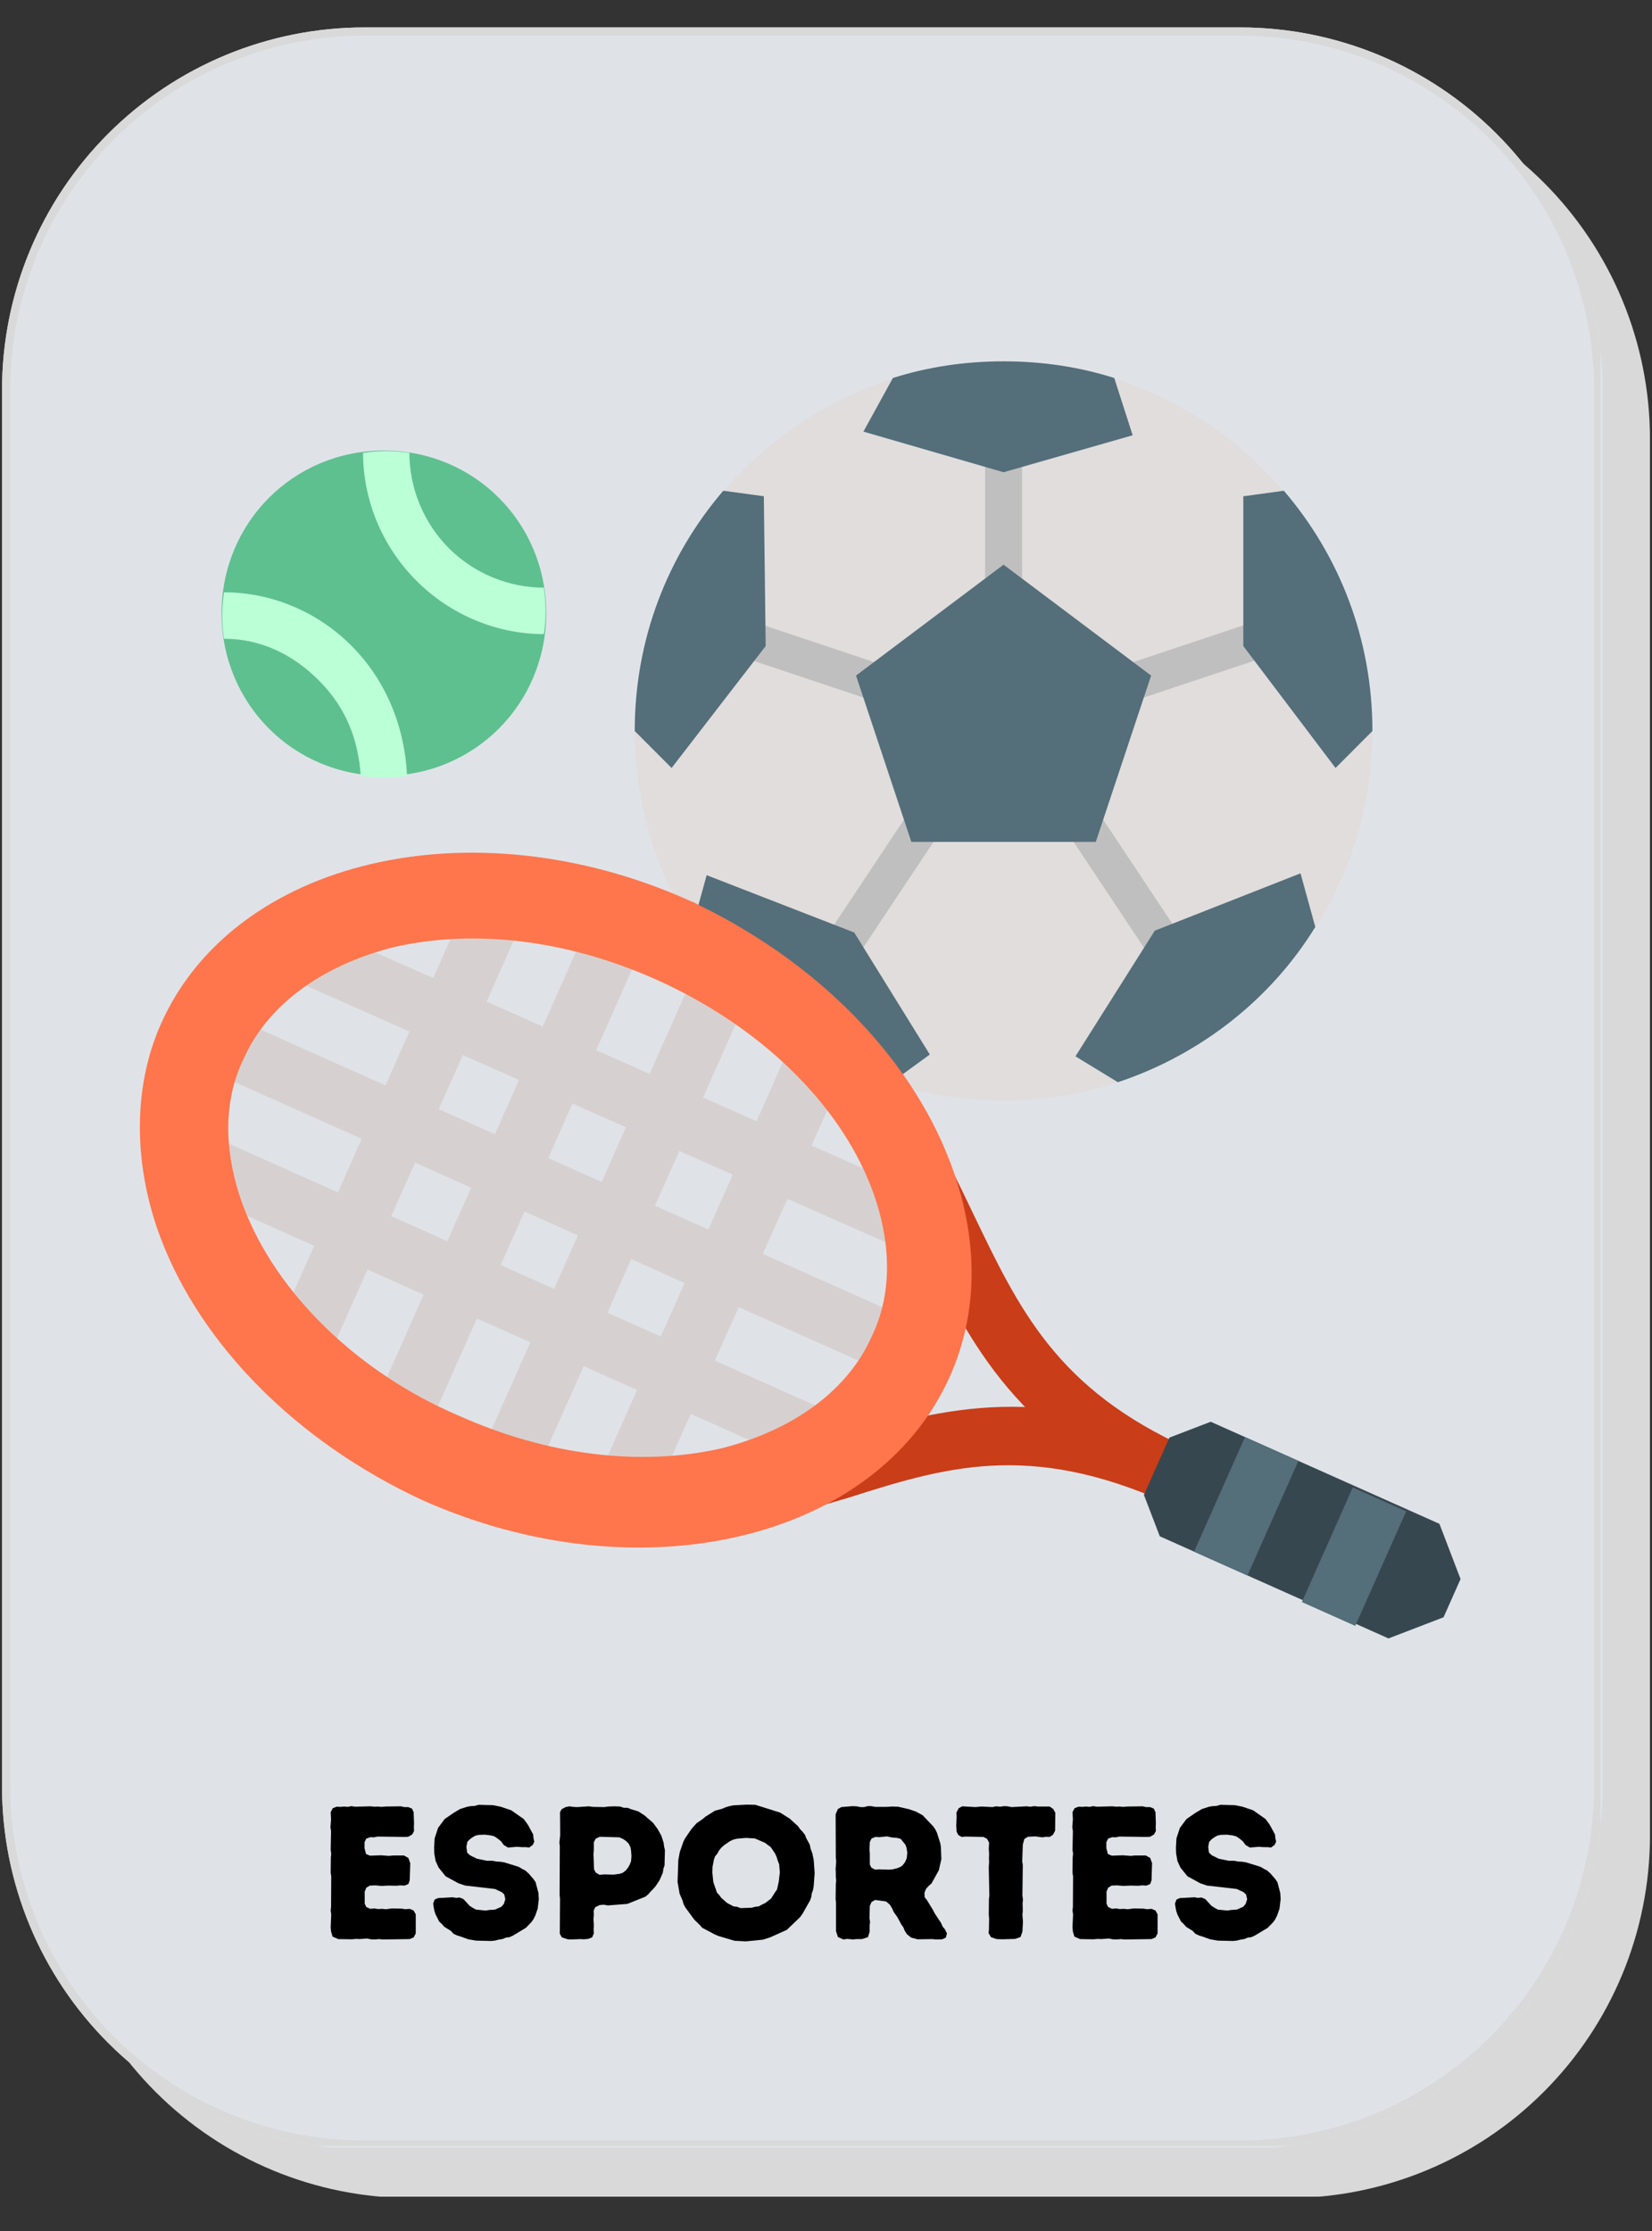 <svg xmlns="http://www.w3.org/2000/svg" xmlns:xlink="http://www.w3.org/1999/xlink" width="200" zoomAndPan="magnify" viewBox="0 0 150 202.5" height="270" preserveAspectRatio="xMidYMid meet" version="1.0"><rect x="0" y="0" width="150" height="202.5" fill="#333333" stroke="none"/><defs><g/><clipPath id="0329890d86"><path d="M 4.48 6.926 L 149.812 6.926 L 149.812 199.949 L 4.48 199.949 Z M 4.48 6.926 " clip-rule="nonzero"/></clipPath><clipPath id="d90abf9f92"><path d="M 37.398 6.926 L 116.898 6.926 C 125.629 6.926 134 10.395 140.172 16.566 C 146.348 22.742 149.816 31.113 149.816 39.844 L 149.816 166.594 C 149.816 175.324 146.348 183.695 140.172 189.871 C 134 196.043 125.629 199.512 116.898 199.512 L 37.398 199.512 C 28.668 199.512 20.297 196.043 14.121 189.871 C 7.949 183.695 4.48 175.324 4.48 166.594 L 4.48 39.844 C 4.48 31.113 7.949 22.742 14.121 16.566 C 20.297 10.395 28.668 6.926 37.398 6.926 Z M 37.398 6.926 " clip-rule="nonzero"/></clipPath><clipPath id="59942db59b"><path d="M 0.184 2.488 L 145.52 2.488 L 145.52 195 L 0.184 195 Z M 0.184 2.488 " clip-rule="nonzero"/></clipPath><clipPath id="2be2a17757"><path d="M 33.102 2.488 L 112.602 2.488 C 121.332 2.488 129.703 5.957 135.879 12.133 C 142.051 18.305 145.52 26.676 145.52 35.406 L 145.52 162.156 C 145.52 170.887 142.051 179.262 135.879 185.434 C 129.703 191.605 121.332 195.074 112.602 195.074 L 33.102 195.074 C 24.371 195.074 16 191.605 9.828 185.434 C 3.652 179.262 0.184 170.887 0.184 162.156 L 0.184 35.406 C 0.184 26.676 3.652 18.305 9.828 12.133 C 16 5.957 24.371 2.488 33.102 2.488 Z M 33.102 2.488 " clip-rule="nonzero"/></clipPath><clipPath id="a0b7d11273"><path d="M 0.184 2.492 L 145.328 2.492 L 145.328 194.766 L 0.184 194.766 Z M 0.184 2.492 " clip-rule="nonzero"/></clipPath><clipPath id="badc686c37"><path d="M 33.102 2.492 L 112.598 2.492 C 121.328 2.492 129.699 5.957 135.871 12.133 C 142.047 18.305 145.512 26.676 145.512 35.406 L 145.512 162.148 C 145.512 170.879 142.047 179.254 135.871 185.426 C 129.699 191.598 121.328 195.066 112.598 195.066 L 33.102 195.066 C 24.371 195.066 16 191.598 9.824 185.426 C 3.652 179.254 0.184 170.879 0.184 162.148 L 0.184 35.406 C 0.184 26.676 3.652 18.305 9.824 12.133 C 16 5.957 24.371 2.492 33.102 2.492 Z M 33.102 2.492 " clip-rule="nonzero"/></clipPath><clipPath id="8b02a3b9cf"><path d="M 57 32.797 L 125 32.797 L 125 100 L 57 100 Z M 57 32.797 " clip-rule="nonzero"/></clipPath><clipPath id="d22babdf60"><path d="M 57 32.797 L 125 32.797 L 125 99 L 57 99 Z M 57 32.797 " clip-rule="nonzero"/></clipPath><clipPath id="56c67df555"><path d="M 103 129 L 132.969 129 L 132.969 148.762 L 103 148.762 Z M 103 129 " clip-rule="nonzero"/></clipPath></defs><g clip-path="url(#0329890d86)"><g clip-path="url(#d90abf9f92)"><path fill="#d9d9d9" d="M 4.48 6.926 L 149.816 6.926 L 149.816 199.383 L 4.48 199.383 Z M 4.48 6.926 " fill-opacity="1" fill-rule="nonzero"/></g></g><g clip-path="url(#59942db59b)"><g clip-path="url(#2be2a17757)"><path fill="#dfe3e8" d="M 0.184 2.488 L 145.52 2.488 L 145.52 194.945 L 0.184 194.945 Z M 0.184 2.488 " fill-opacity="1" fill-rule="nonzero"/></g></g><g clip-path="url(#a0b7d11273)"><g clip-path="url(#badc686c37)"><path stroke-linecap="butt" transform="matrix(0.748, 0, 0, 0.748, 0.185, 2.49)" fill="none" stroke-linejoin="miter" d="M 43.997 0.002 L 150.254 0.002 C 161.923 0.002 173.112 4.633 181.362 12.888 C 189.617 21.138 194.248 32.327 194.248 43.996 L 194.248 213.403 C 194.248 225.072 189.617 236.267 181.362 244.516 C 173.112 252.766 161.923 257.402 150.254 257.402 L 43.997 257.402 C 32.328 257.402 21.139 252.766 12.884 244.516 C 4.635 236.267 -0.002 225.072 -0.002 213.403 L -0.002 43.996 C -0.002 32.327 4.635 21.138 12.884 12.888 C 21.139 4.633 32.328 0.002 43.997 0.002 Z M 43.997 0.002 " stroke="#d9d9d9" stroke-width="2" stroke-opacity="1" stroke-miterlimit="4"/></g></g><path fill="#5ec08f" d="M 49.594 55.656 C 49.594 63.883 43.066 70.422 34.859 70.422 C 26.648 70.422 20.121 63.883 20.121 55.656 C 20.121 47.434 26.648 40.895 34.859 40.895 C 43.066 40.895 49.594 47.434 49.594 55.656 Z M 49.594 55.656 " fill-opacity="1" fill-rule="nonzero"/><path fill="#bbffd6" d="M 49.383 53.34 C 46.223 53.34 43.066 52.074 40.754 49.754 C 38.438 47.434 37.172 44.27 37.172 41.105 C 35.699 40.895 34.438 40.895 32.965 41.105 C 32.965 45.324 34.648 49.543 37.805 52.707 C 40.961 55.867 45.176 57.555 49.383 57.555 C 49.594 56.293 49.594 54.816 49.383 53.34 Z M 31.91 58.609 C 28.754 55.445 24.543 53.762 20.336 53.762 C 20.121 55.238 20.121 56.5 20.336 57.977 C 23.492 57.977 26.441 59.242 28.965 61.773 C 31.492 64.305 32.543 67.258 32.754 70.418 C 34.227 70.633 35.488 70.633 36.961 70.418 C 36.754 65.992 35.07 61.777 31.91 58.609 Z M 31.91 58.609 " fill-opacity="1" fill-rule="nonzero"/><g clip-path="url(#8b02a3b9cf)"><path fill="#e0dddc" d="M 124.613 66.352 C 124.613 84.809 109.543 99.906 91.121 99.906 C 72.703 99.906 57.633 84.809 57.633 66.352 C 57.633 47.898 72.703 32.797 91.121 32.797 C 109.543 32.797 124.613 47.898 124.613 66.352 Z M 124.613 66.352 " fill-opacity="1" fill-rule="nonzero"/></g><path fill="#bfbfbf" d="M 65.5 59.004 L 66.559 55.82 L 79.746 60.227 L 78.688 63.41 Z M 65.5 59.004 " fill-opacity="1" fill-rule="nonzero"/><path fill="#bfbfbf" d="M 89.449 39.508 L 92.797 39.508 L 92.797 52.93 L 89.449 52.93 Z M 89.449 39.508 " fill-opacity="1" fill-rule="nonzero"/><path fill="#bfbfbf" d="M 73.738 86.938 L 82.281 74.098 L 85.066 75.957 L 76.523 88.797 Z M 73.738 86.938 " fill-opacity="1" fill-rule="nonzero"/><path fill="#bfbfbf" d="M 97.18 75.961 L 99.965 74.098 L 108.508 86.941 L 105.723 88.801 Z M 97.18 75.961 " fill-opacity="1" fill-rule="nonzero"/><path fill="#bfbfbf" d="M 97.445 61.914 L 115.715 55.82 L 116.773 59.004 L 98.504 65.098 Z M 97.445 61.914 " fill-opacity="1" fill-rule="nonzero"/><g clip-path="url(#d22babdf60)"><path fill="#546e7a" d="M 77.727 61.32 L 91.121 51.254 L 104.52 61.32 L 99.496 76.418 L 82.75 76.418 Z M 101.172 34.309 C 97.988 33.301 94.641 32.797 91.121 32.797 C 87.605 32.797 84.258 33.301 81.074 34.309 L 78.398 39.176 L 91.121 42.863 L 102.844 39.508 Z M 121.266 69.707 L 124.613 66.352 C 124.613 57.965 121.598 50.414 116.574 44.543 L 112.891 45.047 L 112.891 58.637 Z M 104.855 84.473 L 97.652 95.879 L 101.504 98.23 C 109.043 95.711 115.406 90.68 119.426 84.137 L 118.086 79.27 Z M 69.523 58.637 L 69.355 45.043 L 65.672 44.543 C 60.648 50.414 57.633 57.965 57.633 66.352 L 60.98 69.707 Z M 64.164 79.438 L 62.824 84.305 C 67.012 90.852 73.207 95.883 80.742 98.398 L 84.426 95.715 L 77.562 84.641 Z M 64.164 79.438 " fill-opacity="1" fill-rule="nonzero"/></g><path fill="#d6d1d0" d="M 19.816 97.555 L 21.977 92.699 L 83.238 120.043 L 81.078 124.898 Z M 26.559 88.926 L 28.719 84.07 L 85.039 109 L 82.879 113.855 Z M 76.5 128.672 L 74.34 133.527 L 17.922 108.348 L 20.082 103.492 Z M 76.5 128.672 " fill-opacity="1" fill-rule="nonzero"/><path fill="#d6d1d0" d="M 33.902 127.77 L 53.48 83.727 L 58.328 85.891 L 38.746 129.93 Z M 33.902 127.77 " fill-opacity="1" fill-rule="nonzero"/><path fill="#d6d1d0" d="M 23.184 125.086 L 42.766 81.043 L 47.609 83.207 L 28.031 127.246 Z M 23.184 125.086 " fill-opacity="1" fill-rule="nonzero"/><path fill="#d6d1d0" d="M 43.594 132.094 L 63.172 88.051 L 68.02 90.215 L 48.438 134.258 Z M 43.594 132.094 " fill-opacity="1" fill-rule="nonzero"/><path fill="#d6d1d0" d="M 77.961 94.445 L 58.129 138.582 L 53.281 136.422 L 72.863 92.379 Z M 77.961 94.445 " fill-opacity="1" fill-rule="nonzero"/><path fill="#c93d18" d="M 108.004 131.512 L 105.844 136.367 C 91.652 130.035 87.605 120.953 83.496 112.469 C 79.289 103.734 75.238 94.652 60.375 86.566 L 62.883 81.863 C 79.223 90.824 84.004 101.059 88.309 110.047 C 92.512 118.777 95.891 126.105 108.004 131.512 Z M 108.004 131.512 " fill-opacity="1" fill-rule="nonzero"/><path fill="#c93d18" d="M 108.004 131.512 L 105.844 136.367 C 93.383 130.805 85.691 133.191 76.992 135.957 C 67.449 138.762 56.406 142.145 39.078 135.867 L 40.891 130.855 C 56.832 136.52 66.375 133.715 75.574 130.754 C 84.617 128.137 94.066 125.082 108.004 131.512 Z M 108.004 131.512 " fill-opacity="1" fill-rule="nonzero"/><path fill="#ff754c" d="M 22.137 109.602 C 20.887 106.344 19.719 101.043 22.125 96.094 C 24.285 91.234 29.215 87.617 35.754 85.969 C 43.145 84.277 51.586 85.344 59.547 88.898 C 68.891 93.07 76.156 100.051 79.129 107.82 C 80.379 111.078 81.547 116.379 79.141 121.332 C 76.98 126.188 72.051 129.805 65.512 131.457 C 58.125 133.145 49.68 132.078 41.719 128.523 C 32.473 124.605 25.109 117.371 22.137 109.602 M 14.629 112.484 C 18.277 122.008 26.809 130.805 38.328 136.152 C 58.055 144.957 79.625 139.832 86.254 124.918 C 89.031 118.68 88.727 111.891 86.234 105.379 C 82.586 95.852 74.055 87.059 62.535 81.711 C 42.809 72.906 21.238 78.031 14.609 92.945 C 11.988 98.84 12.137 105.969 14.629 112.484 Z M 14.629 112.484 " fill-opacity="1" fill-rule="nonzero"/><g clip-path="url(#56c67df555)"><path fill="#37474f" d="M 130.699 138.312 L 132.617 143.324 L 131.074 146.793 L 126.074 148.715 L 105.309 139.445 L 103.867 135.688 L 106.18 130.488 L 109.93 129.047 Z M 130.699 138.312 " fill-opacity="1" fill-rule="nonzero"/></g><path fill="#546e7a" d="M 108.422 140.84 L 113.266 143.004 L 117.891 132.602 L 113.043 130.438 Z M 127.68 137.176 L 122.832 135.012 L 118.207 145.414 L 123.055 147.578 Z M 127.68 137.176 " fill-opacity="1" fill-rule="nonzero"/><g fill="#000000" fill-opacity="1"><g transform="translate(28.771, 175.988)"><g><path d="M 5.973 0.051 L 8.43 0.016 L 8.789 -0.137 L 8.98 -0.496 L 8.98 -2.23 L 8.789 -2.574 L 8.43 -2.73 L 8.035 -2.695 L 7.707 -2.746 L 6.832 -2.766 L 6.266 -2.695 L 5.922 -2.73 L 5.547 -2.711 L 5.219 -2.766 L 4.84 -2.73 L 4.48 -2.902 L 4.344 -3.211 L 4.344 -4.293 L 4.496 -4.652 L 4.809 -4.84 L 5.32 -4.859 L 5.871 -4.809 L 6.523 -4.84 L 7.227 -4.824 L 7.57 -4.859 L 7.965 -4.84 L 8.309 -4.98 L 8.43 -5.32 L 8.48 -6.867 L 8.309 -7.348 L 7.914 -7.57 L 6.902 -7.57 L 6.539 -7.535 L 5.82 -7.59 L 4.824 -7.555 L 4.465 -7.707 L 4.328 -8.242 L 4.328 -8.773 L 4.48 -9.098 L 4.859 -9.234 L 5.184 -9.219 L 5.512 -9.289 L 7.965 -9.254 L 8.293 -9.27 L 8.652 -9.477 L 8.824 -9.785 L 8.809 -10.129 L 8.824 -10.473 L 8.789 -11.504 L 8.637 -11.828 L 8.293 -11.965 L 7.93 -11.965 L 7.621 -12.035 L 6.23 -12.016 L 5.855 -11.984 L 5.512 -12.016 L 5.219 -12 L 4.875 -12.035 L 3.469 -12 L 3.125 -12.051 L 2.797 -11.984 L 2.488 -12.016 L 2.145 -11.984 L 1.801 -12 L 1.441 -11.863 L 1.254 -11.504 L 1.289 -10.852 L 1.234 -10.145 L 1.289 -9.77 L 1.254 -8.086 L 1.305 -7.727 L 1.27 -7.398 L 1.254 -5.992 L 1.305 -5.684 L 1.289 -2.902 L 1.254 -2.574 L 1.305 -2.23 L 1.254 -1.047 L 1.289 -0.668 L 1.426 -0.207 L 1.941 0.016 L 3.176 0.035 L 3.555 0 L 3.863 0.016 L 4.566 -0.035 L 4.895 0.035 L 5.289 0.051 L 5.633 0.016 Z M 5.973 0.051 "/></g></g></g><g fill="#000000" fill-opacity="1"><g transform="translate(38.607, 175.988)"><g><path d="M 4.617 0.156 L 5.973 0.188 L 6.316 0.156 L 6.66 0.07 L 7.004 0.016 L 7.348 -0.121 L 7.656 -0.156 L 7.984 -0.309 L 9.152 -1.012 L 9.648 -1.527 L 9.82 -1.77 L 10.008 -2.145 L 10.113 -2.453 L 10.215 -2.746 L 10.316 -3.605 L 10.285 -4.156 L 10.027 -5.148 L 9.836 -5.426 L 9.391 -5.941 L 9.082 -6.215 L 8.809 -6.352 L 8.5 -6.539 L 7.16 -6.953 L 6.816 -7.004 L 6.473 -7.023 L 6.113 -7.09 L 5.613 -7.09 L 4.703 -7.277 L 4.07 -7.59 L 3.812 -7.828 L 3.742 -8.344 L 3.828 -8.809 L 4.035 -9.031 L 4.293 -9.219 L 4.566 -9.375 L 4.875 -9.441 L 5.426 -9.461 L 5.973 -9.391 L 6.285 -9.305 L 6.594 -9.098 L 6.883 -8.859 L 7.141 -8.516 L 7.52 -8.293 L 8.328 -8.359 L 8.789 -8.328 L 9.133 -8.328 L 9.441 -8.293 L 9.77 -8.531 L 9.906 -8.824 L 9.836 -9.152 L 9.805 -9.477 L 9.32 -10.371 L 8.945 -10.883 L 7.812 -11.676 L 6.852 -12 L 6.18 -12.137 L 4.859 -12.172 L 4.48 -12.07 L 4.137 -12.051 L 3.828 -12 L 3.176 -11.793 L 2.594 -11.449 L 1.77 -10.883 L 1.168 -10.078 L 0.859 -9.133 L 0.809 -8.293 L 0.824 -7.762 L 0.945 -7.074 L 1.219 -6.473 L 1.855 -5.684 L 3.023 -5.047 L 3.641 -4.84 L 6.336 -4.531 L 6.953 -4.242 L 7.176 -4.035 L 7.277 -3.605 L 7.141 -3.176 L 6.918 -2.918 L 6.336 -2.66 L 5.801 -2.625 L 5.492 -2.574 L 4.617 -2.66 L 4.328 -2.816 L 4.035 -3.004 L 3.469 -3.621 L 3.125 -3.758 L 2.816 -3.727 L 2.488 -3.777 L 1.168 -3.707 L 0.859 -3.57 L 0.723 -3.211 L 0.773 -2.867 L 0.84 -2.523 L 0.945 -2.215 L 1.27 -1.578 L 1.512 -1.355 L 1.734 -1.098 L 2.336 -0.723 L 2.574 -0.465 L 2.902 -0.309 L 3.246 -0.207 L 3.914 0.035 Z M 4.617 0.156 "/></g></g></g><g fill="#000000" fill-opacity="1"><g transform="translate(49.559, 175.988)"><g><path d="M 2.301 0.051 L 3.141 0.016 L 3.449 0.035 L 3.844 0 L 4.207 -0.137 L 4.359 -0.496 L 4.344 -0.84 L 4.359 -1.219 L 4.328 -1.855 L 4.359 -2.18 L 4.344 -2.574 L 4.496 -2.883 L 4.895 -3.074 L 5.27 -3.105 L 5.633 -3.039 L 7.398 -3.176 L 9.031 -3.828 L 9.289 -4.035 L 9.527 -4.309 L 9.75 -4.531 L 9.973 -4.789 L 10.336 -5.34 L 10.625 -6.008 L 10.68 -6.387 L 10.781 -6.66 L 10.816 -8.07 L 10.746 -8.359 L 10.695 -8.738 L 10.488 -9.375 L 10.164 -9.957 L 9.75 -10.523 L 8.98 -11.195 L 8.414 -11.57 L 7.727 -11.777 L 7.434 -11.898 L 7.09 -11.898 L 6.746 -12.016 L 6.23 -12.035 L 5.684 -12.016 L 5.305 -11.965 L 4.258 -11.984 L 3.914 -12.035 L 2.852 -11.965 L 2.473 -11.984 L 2.164 -12.035 L 1.801 -11.965 L 1.441 -11.777 L 1.289 -11.504 L 1.305 -9.426 L 1.234 -8.738 L 1.27 -8.414 L 1.254 -3.965 L 1.289 -3.641 L 1.27 -0.465 L 1.461 -0.137 L 1.992 0.035 Z M 4.875 -5.82 L 4.531 -6.027 L 4.379 -6.316 L 4.328 -7.707 L 4.359 -8.07 L 4.359 -8.773 L 4.531 -9.098 L 4.895 -9.27 L 6.68 -9.219 L 7.023 -9.066 L 7.297 -8.875 L 7.52 -8.652 L 7.691 -8.309 L 7.742 -8 L 7.777 -7.52 L 7.742 -7.055 L 7.621 -6.746 L 7.469 -6.473 L 7.246 -6.199 L 6.969 -5.992 L 6.695 -5.906 L 6.164 -5.836 L 5.289 -5.855 Z M 4.875 -5.82 "/></g></g></g><g fill="#000000" fill-opacity="1"><g transform="translate(60.853, 175.988)"><g><path d="M 6.883 0.223 L 8.414 0.07 L 9.066 -0.137 L 10.594 -0.824 L 11.793 -1.973 L 12.016 -2.285 L 12.688 -3.469 L 12.809 -3.793 L 12.859 -4.137 L 12.961 -4.414 L 13.031 -4.789 L 13.117 -5.992 L 13.031 -7.176 L 12.895 -7.812 L 12.754 -8.172 L 12.668 -8.566 L 12.359 -9.133 L 12.242 -9.441 L 12.016 -9.734 L 11.812 -9.941 L 11.59 -10.25 L 10.852 -10.918 L 9.973 -11.469 L 7.727 -12.172 L 6.918 -12.188 L 5.719 -12.121 L 5.375 -12.051 L 5.031 -11.949 L 4.723 -11.812 L 4.07 -11.641 L 3.191 -11.09 L 2.953 -10.883 L 2.402 -10.508 L 1.941 -9.992 L 1.355 -9.133 L 1.203 -8.84 L 0.875 -7.898 L 0.738 -7.16 L 0.668 -5.168 L 0.859 -4.086 L 1.117 -3.504 L 1.219 -3.141 L 1.391 -2.832 L 2.199 -1.734 L 2.68 -1.27 L 2.902 -1.012 L 4.07 -0.395 L 4.395 -0.258 L 5.855 0.172 Z M 6.402 -2.797 L 6.059 -2.918 L 5.75 -2.953 L 5.168 -3.262 L 4.637 -3.727 L 4.465 -3.965 L 4.242 -4.207 L 3.914 -5.168 L 3.828 -6.027 L 3.844 -6.539 L 3.965 -7.176 L 4.07 -7.484 L 4.273 -7.727 L 4.43 -8.016 L 4.652 -8.293 L 4.91 -8.516 L 5.406 -8.859 L 5.719 -9.012 L 6.078 -9.098 L 6.867 -9.168 L 7.691 -9.117 L 8.602 -8.723 L 9.133 -8.328 L 9.527 -7.742 L 9.664 -7.434 L 9.77 -7.09 L 9.891 -6.781 L 9.957 -6.043 L 9.855 -5.184 L 9.699 -4.48 L 9.512 -4.223 L 9.355 -3.965 L 9.152 -3.656 L 8.617 -3.246 L 8.309 -3.105 L 8.035 -2.953 L 7.727 -2.918 L 7.398 -2.832 Z M 6.402 -2.797 "/></g></g></g><g fill="#000000" fill-opacity="1"><g transform="translate(74.62, 175.988)"><g><path d="M 1.289 -0.703 L 1.461 -0.172 L 1.957 0.051 L 2.301 0 L 2.852 0.051 L 3.125 0.016 L 3.641 0.016 L 4.188 -0.156 L 4.344 -0.652 L 4.344 -1.234 L 4.379 -1.547 L 4.328 -1.906 L 4.359 -3.004 L 4.516 -3.348 L 4.84 -3.535 L 5.836 -3.398 L 6.18 -3.105 L 6.387 -2.766 L 6.523 -2.453 L 6.883 -1.941 L 7.211 -1.32 L 7.398 -1.062 L 7.535 -0.723 L 7.727 -0.43 L 8.102 -0.121 L 8.688 0.035 L 10.043 0.016 L 10.371 0.051 L 10.938 0.035 L 11.262 -0.121 L 11.363 -0.496 L 11.176 -0.875 L 10.969 -1.117 L 10.832 -1.441 L 10.25 -2.316 L 10.094 -2.625 L 9.547 -3.52 L 9.34 -3.777 L 9.32 -4.188 L 9.477 -4.566 L 9.719 -4.824 L 9.957 -5.031 L 10.625 -6.23 L 10.852 -7.227 L 10.816 -8.309 L 10.766 -8.652 L 10.457 -9.633 L 10.316 -9.922 L 10.129 -10.199 L 9.152 -11.227 L 8.551 -11.555 L 7.898 -11.777 L 6.918 -12 L 6.371 -12.016 L 5.871 -11.984 L 4.84 -11.984 L 4.496 -12.051 L 4.156 -12.051 L 3.844 -11.965 L 3.504 -11.965 L 3.16 -12.035 L 2.781 -12.051 L 1.77 -11.965 L 1.461 -11.793 L 1.254 -11.312 L 1.27 -7.383 L 1.305 -7.039 L 1.254 -6.352 L 1.27 -5.973 L 1.27 -5.633 L 1.305 -5.305 L 1.27 -4.98 L 1.254 -3.59 L 1.289 -3.246 Z M 4.84 -6.285 L 4.496 -6.473 L 4.359 -6.746 L 4.359 -7.777 L 4.328 -8.07 L 4.359 -8.789 L 4.516 -9.117 L 4.875 -9.254 L 5.219 -9.234 L 5.906 -9.305 L 6.387 -9.203 L 6.832 -9.168 L 7.16 -9.082 L 7.59 -8.551 L 7.691 -8.273 L 7.762 -7.828 L 7.707 -7.312 L 7.555 -6.969 L 7.363 -6.711 L 7.176 -6.559 L 6.867 -6.422 L 6.371 -6.301 L 6.043 -6.285 L 5.219 -6.316 Z M 4.84 -6.285 "/></g></g></g><g fill="#000000" fill-opacity="1"><g transform="translate(86.533, 175.988)"><g><path d="M 4.48 0.035 L 5.633 0 L 6.129 -0.172 L 6.301 -0.652 L 6.352 -1.547 L 6.301 -2.199 L 6.336 -2.559 L 6.316 -3.246 L 6.352 -3.555 L 6.301 -3.93 L 6.336 -6.695 L 6.285 -7.055 L 6.336 -8.551 L 6.473 -9.066 L 6.797 -9.27 L 7.469 -9.305 L 8.102 -9.219 L 8.465 -9.27 L 8.773 -9.254 L 9.066 -9.441 L 9.27 -9.82 L 9.289 -11.449 L 9.098 -11.793 L 8.773 -12.016 L 7.707 -12.016 L 7.383 -12.051 L 7.023 -12 L 6.695 -12.035 L 5.305 -11.965 L 4.961 -12.035 L 4.637 -12.051 L 4.273 -12 L 3.898 -12.035 L 3.59 -11.965 L 2.574 -12.016 L 2.043 -11.965 L 0.84 -12.035 L 0.516 -11.863 L 0.309 -11.469 L 0.328 -11.125 L 0.293 -10.266 L 0.328 -9.734 L 0.48 -9.426 L 0.789 -9.254 L 1.133 -9.289 L 2.766 -9.254 L 3.09 -9.082 L 3.277 -8.738 L 3.246 -8.188 L 3.277 -7.707 L 3.262 -7.332 L 3.277 -6.988 L 3.246 -6.508 L 3.297 -3.949 L 3.262 -3.605 L 3.246 -2.215 L 3.277 -1.855 L 3.262 -0.859 L 3.227 -0.531 L 3.449 -0.156 L 3.949 0.016 Z M 4.48 0.035 "/></g></g></g><g fill="#000000" fill-opacity="1"><g transform="translate(96.128, 175.988)"><g><path d="M 5.973 0.051 L 8.43 0.016 L 8.789 -0.137 L 8.98 -0.496 L 8.98 -2.23 L 8.789 -2.574 L 8.43 -2.73 L 8.035 -2.695 L 7.707 -2.746 L 6.832 -2.766 L 6.266 -2.695 L 5.922 -2.73 L 5.547 -2.711 L 5.219 -2.766 L 4.84 -2.73 L 4.48 -2.902 L 4.344 -3.211 L 4.344 -4.293 L 4.496 -4.652 L 4.809 -4.84 L 5.32 -4.859 L 5.871 -4.809 L 6.523 -4.84 L 7.227 -4.824 L 7.57 -4.859 L 7.965 -4.84 L 8.309 -4.98 L 8.43 -5.32 L 8.48 -6.867 L 8.309 -7.348 L 7.914 -7.57 L 6.902 -7.57 L 6.539 -7.535 L 5.82 -7.59 L 4.824 -7.555 L 4.465 -7.707 L 4.328 -8.242 L 4.328 -8.773 L 4.48 -9.098 L 4.859 -9.234 L 5.184 -9.219 L 5.512 -9.289 L 7.965 -9.254 L 8.293 -9.27 L 8.652 -9.477 L 8.824 -9.785 L 8.809 -10.129 L 8.824 -10.473 L 8.789 -11.504 L 8.637 -11.828 L 8.293 -11.965 L 7.93 -11.965 L 7.621 -12.035 L 6.23 -12.016 L 5.855 -11.984 L 5.512 -12.016 L 5.219 -12 L 4.875 -12.035 L 3.469 -12 L 3.125 -12.051 L 2.797 -11.984 L 2.488 -12.016 L 2.145 -11.984 L 1.801 -12 L 1.441 -11.863 L 1.254 -11.504 L 1.289 -10.852 L 1.234 -10.145 L 1.289 -9.77 L 1.254 -8.086 L 1.305 -7.727 L 1.27 -7.398 L 1.254 -5.992 L 1.305 -5.684 L 1.289 -2.902 L 1.254 -2.574 L 1.305 -2.23 L 1.254 -1.047 L 1.289 -0.668 L 1.426 -0.207 L 1.941 0.016 L 3.176 0.035 L 3.555 0 L 3.863 0.016 L 4.566 -0.035 L 4.895 0.035 L 5.289 0.051 L 5.633 0.016 Z M 5.973 0.051 "/></g></g></g><g fill="#000000" fill-opacity="1"><g transform="translate(105.964, 175.988)"><g><path d="M 4.617 0.156 L 5.973 0.188 L 6.316 0.156 L 6.66 0.07 L 7.004 0.016 L 7.348 -0.121 L 7.656 -0.156 L 7.984 -0.309 L 9.152 -1.012 L 9.648 -1.527 L 9.82 -1.77 L 10.008 -2.145 L 10.113 -2.453 L 10.215 -2.746 L 10.316 -3.605 L 10.285 -4.156 L 10.027 -5.148 L 9.836 -5.426 L 9.391 -5.941 L 9.082 -6.215 L 8.809 -6.352 L 8.5 -6.539 L 7.16 -6.953 L 6.816 -7.004 L 6.473 -7.023 L 6.113 -7.09 L 5.613 -7.09 L 4.703 -7.277 L 4.07 -7.59 L 3.812 -7.828 L 3.742 -8.344 L 3.828 -8.809 L 4.035 -9.031 L 4.293 -9.219 L 4.566 -9.375 L 4.875 -9.441 L 5.426 -9.461 L 5.973 -9.391 L 6.285 -9.305 L 6.594 -9.098 L 6.883 -8.859 L 7.141 -8.516 L 7.52 -8.293 L 8.328 -8.359 L 8.789 -8.328 L 9.133 -8.328 L 9.441 -8.293 L 9.77 -8.531 L 9.906 -8.824 L 9.836 -9.152 L 9.805 -9.477 L 9.32 -10.371 L 8.945 -10.883 L 7.812 -11.676 L 6.852 -12 L 6.18 -12.137 L 4.859 -12.172 L 4.48 -12.07 L 4.137 -12.051 L 3.828 -12 L 3.176 -11.793 L 2.594 -11.449 L 1.77 -10.883 L 1.168 -10.078 L 0.859 -9.133 L 0.809 -8.293 L 0.824 -7.762 L 0.945 -7.074 L 1.219 -6.473 L 1.855 -5.684 L 3.023 -5.047 L 3.641 -4.84 L 6.336 -4.531 L 6.953 -4.242 L 7.176 -4.035 L 7.277 -3.605 L 7.141 -3.176 L 6.918 -2.918 L 6.336 -2.66 L 5.801 -2.625 L 5.492 -2.574 L 4.617 -2.66 L 4.328 -2.816 L 4.035 -3.004 L 3.469 -3.621 L 3.125 -3.758 L 2.816 -3.727 L 2.488 -3.777 L 1.168 -3.707 L 0.859 -3.57 L 0.723 -3.211 L 0.773 -2.867 L 0.84 -2.523 L 0.945 -2.215 L 1.27 -1.578 L 1.512 -1.355 L 1.734 -1.098 L 2.336 -0.723 L 2.574 -0.465 L 2.902 -0.309 L 3.246 -0.207 L 3.914 0.035 Z M 4.617 0.156 "/></g></g></g></svg>